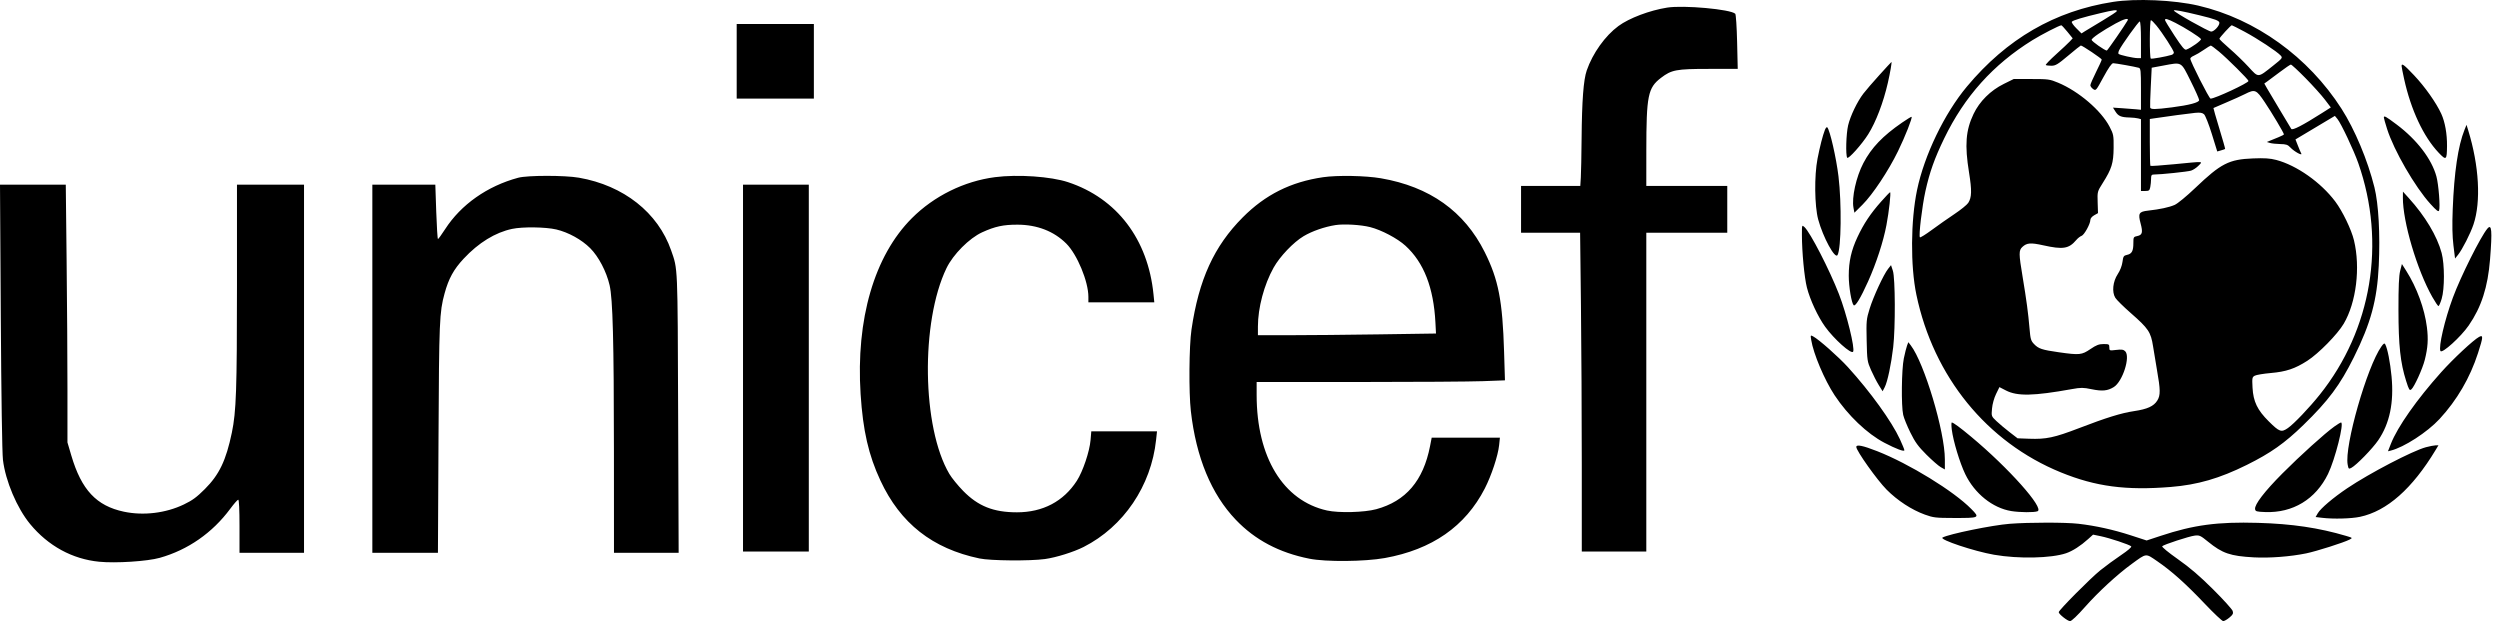<svg width="161" height="40" viewBox="0 0 161 40" fill="none" xmlns="http://www.w3.org/2000/svg">
<path fill-rule="evenodd" clip-rule="evenodd" d="M136.083 0.121C132.331 0.706 129.243 2.495 126.669 5.575C125.221 7.306 123.924 9.998 123.458 12.238C123.047 14.209 123.028 17.131 123.415 18.98C124.517 24.255 127.953 28.479 132.721 30.422C134.962 31.336 136.91 31.594 139.801 31.36C141.524 31.221 142.939 30.811 144.695 29.94C146.224 29.182 147.135 28.54 148.336 27.372C149.946 25.808 150.696 24.802 151.586 23.013C152.681 20.812 153.086 19.321 153.192 17.106C153.288 15.093 153.18 13.137 152.913 12.063C152.48 10.32 151.65 8.34 150.794 7.004C148.653 3.663 145.266 1.224 141.57 0.362C140.009 -0.001 137.559 -0.109 136.083 0.121ZM107.369 0.489C106.241 0.667 104.919 1.166 104.227 1.676C103.371 2.306 102.567 3.433 102.186 4.537C101.976 5.145 101.876 6.471 101.855 8.93C101.846 9.999 101.823 11.121 101.805 11.424L101.771 11.973H99.864H97.956V13.481V14.988H99.857H101.759L101.813 19.645C101.842 22.207 101.867 26.826 101.867 29.911V35.519H103.944H106.022V25.253V14.988H108.629H111.236V13.481V11.973H108.629H106.022L106.023 9.713C106.026 6.153 106.125 5.657 106.967 5.014C107.648 4.494 107.95 4.437 110.045 4.437H111.91L111.87 2.701C111.848 1.746 111.794 0.93 111.751 0.887C111.462 0.597 108.43 0.322 107.369 0.489ZM136.33 0.712C136.33 0.747 135.917 1.021 135.413 1.321C134.909 1.621 134.396 1.931 134.272 2.01L134.048 2.153L133.712 1.817C133.527 1.632 133.398 1.446 133.425 1.402C133.48 1.312 134.141 1.113 135.27 0.846C136.125 0.643 136.33 0.618 136.33 0.712ZM141.651 0.985C142.666 1.232 142.929 1.333 142.929 1.474C142.929 1.668 142.585 2.034 142.402 2.034C142.227 2.034 139.996 0.777 139.996 0.679C139.996 0.614 140.556 0.718 141.651 0.985ZM137.016 1.321C136.855 1.614 135.721 3.256 135.68 3.256C135.549 3.256 134.7 2.659 134.7 2.567C134.7 2.453 135.38 1.99 136.248 1.512C136.789 1.215 137.12 1.132 137.016 1.321ZM140.1 1.474C140.692 1.772 141.663 2.386 141.742 2.513C141.792 2.594 141.123 3.077 140.797 3.196C140.691 3.235 140.519 3.03 140.043 2.305C139.703 1.787 139.426 1.331 139.426 1.291C139.426 1.169 139.573 1.209 140.1 1.474ZM138.875 1.647C139.268 2.127 139.996 3.254 139.996 3.383C139.996 3.441 139.932 3.509 139.853 3.534C139.502 3.643 138.569 3.81 138.512 3.774C138.423 3.72 138.431 1.3 138.52 1.3C138.559 1.3 138.719 1.456 138.875 1.647ZM137.878 2.563V3.745L137.654 3.743C137.393 3.742 136.508 3.543 136.435 3.47C136.407 3.442 136.424 3.337 136.471 3.236C136.626 2.906 137.718 1.382 137.799 1.382C137.846 1.382 137.878 1.856 137.878 2.563ZM47.443 3.948V6.352H49.928H52.413V3.948V1.545H49.928H47.443V3.948ZM133.14 2.047L133.482 2.468L133.297 2.668C133.195 2.778 132.794 3.155 132.406 3.504C132.018 3.854 131.722 4.161 131.748 4.187C131.773 4.212 131.935 4.234 132.106 4.234C132.377 4.234 132.52 4.148 133.193 3.582C133.619 3.223 133.985 2.93 134.006 2.93C134.103 2.93 135.352 3.77 135.352 3.836C135.352 3.877 135.187 4.239 134.985 4.641C134.784 5.042 134.619 5.425 134.619 5.49C134.619 5.556 134.699 5.666 134.798 5.735C134.974 5.858 134.986 5.843 135.463 4.965C135.792 4.36 135.994 4.071 136.09 4.071C136.241 4.071 137.501 4.296 137.735 4.365C137.863 4.403 137.878 4.541 137.878 5.738V7.07L137.572 7.039C137.404 7.023 136.998 6.992 136.671 6.97L136.075 6.931L136.239 7.191C136.422 7.479 136.599 7.553 137.144 7.567C137.346 7.572 137.594 7.598 137.694 7.625L137.878 7.674V9.987V12.299H138.153C138.395 12.299 138.433 12.27 138.478 12.045C138.506 11.905 138.529 11.666 138.529 11.515C138.529 11.291 138.561 11.24 138.699 11.24C139.141 11.24 140.88 11.059 141.103 10.989C141.241 10.946 141.459 10.801 141.586 10.668C141.866 10.376 142.005 10.384 140.014 10.576C139.195 10.655 138.508 10.703 138.487 10.681C138.465 10.66 138.448 9.972 138.448 9.153V7.663L138.713 7.623C139.505 7.502 140.989 7.304 141.363 7.268C141.691 7.237 141.829 7.259 141.942 7.361C142.023 7.435 142.248 8.004 142.441 8.625L142.791 9.755L143.034 9.685C143.168 9.647 143.287 9.605 143.298 9.593C143.31 9.58 143.141 8.985 142.923 8.27C142.705 7.556 142.535 6.965 142.545 6.957C142.554 6.95 142.929 6.788 143.377 6.598C143.825 6.408 144.365 6.165 144.576 6.058C145.22 5.731 145.303 5.765 145.847 6.576C146.315 7.273 147.084 8.565 147.084 8.653C147.084 8.677 146.928 8.76 146.738 8.836C146.547 8.913 146.3 9.014 146.188 9.06L145.984 9.145L146.188 9.207C146.3 9.241 146.596 9.272 146.846 9.277C147.224 9.283 147.333 9.32 147.498 9.496C147.752 9.768 148.319 10.074 148.194 9.871C148.172 9.835 148.08 9.62 147.991 9.393L147.828 8.979L149.097 8.221L150.366 7.463L150.53 7.661C150.763 7.942 151.586 9.686 151.875 10.51C153.673 15.64 152.743 21.224 149.393 25.416C148.715 26.265 147.729 27.298 147.34 27.568C146.917 27.86 146.798 27.819 146.111 27.139C145.376 26.412 145.11 25.861 145.063 24.965C145.03 24.333 145.039 24.286 145.21 24.194C145.311 24.14 145.772 24.064 146.235 24.023C147.222 23.938 147.795 23.746 148.591 23.235C149.317 22.769 150.537 21.527 150.936 20.848C151.745 19.471 152.019 17.238 151.596 15.477C151.43 14.784 150.858 13.599 150.389 12.975C149.462 11.742 147.901 10.644 146.589 10.3C146.186 10.195 145.841 10.172 145.088 10.202C143.542 10.264 143.033 10.524 141.382 12.098C140.809 12.644 140.238 13.114 140.046 13.197C139.687 13.353 139.102 13.479 138.346 13.563C137.744 13.629 137.68 13.737 137.855 14.39C138.011 14.971 137.966 15.137 137.635 15.203C137.401 15.25 137.389 15.272 137.389 15.655C137.389 16.163 137.291 16.346 136.984 16.413C136.764 16.461 136.736 16.505 136.687 16.87C136.655 17.114 136.535 17.424 136.384 17.651C136.065 18.133 135.996 18.811 136.228 19.181C136.311 19.314 136.758 19.754 137.22 20.159C138.365 21.162 138.513 21.383 138.658 22.308C138.722 22.718 138.833 23.393 138.906 23.807C139.136 25.114 139.14 25.454 138.931 25.793C138.703 26.161 138.292 26.349 137.434 26.476C136.606 26.6 135.652 26.895 133.878 27.577C132.297 28.184 131.768 28.296 130.68 28.255L129.933 28.227L129.416 27.829C129.132 27.61 128.751 27.29 128.57 27.118C128.242 26.805 128.241 26.804 128.286 26.31C128.312 26.019 128.42 25.632 128.547 25.372L128.763 24.93L129.186 25.148C129.918 25.525 130.96 25.503 133.437 25.057C134.011 24.953 134.159 24.954 134.692 25.064C135.381 25.207 135.728 25.174 136.127 24.927C136.698 24.574 137.211 22.969 136.863 22.621C136.753 22.511 136.638 22.494 136.283 22.535C135.846 22.587 135.841 22.585 135.841 22.372C135.841 22.172 135.816 22.157 135.47 22.157C135.171 22.157 135.005 22.221 134.619 22.483C134.064 22.86 133.919 22.875 132.582 22.685C131.508 22.533 131.28 22.457 130.995 22.159C130.79 21.946 130.759 21.838 130.701 21.146C130.617 20.156 130.504 19.316 130.256 17.828C130.006 16.335 130.004 16.124 130.24 15.904C130.525 15.638 130.776 15.618 131.585 15.798C132.855 16.081 133.234 16.021 133.706 15.463C133.809 15.341 133.963 15.219 134.05 15.191C134.222 15.136 134.619 14.419 134.619 14.163C134.619 14.069 134.722 13.945 134.865 13.864L135.111 13.725L135.089 13.033C135.067 12.343 135.068 12.338 135.414 11.79C135.994 10.873 136.108 10.505 136.117 9.529C136.124 8.715 136.111 8.649 135.858 8.162C135.312 7.114 133.865 5.876 132.543 5.326C132.007 5.103 131.908 5.089 130.828 5.089H129.682L129.043 5.405C128.189 5.826 127.485 6.527 127.096 7.341C126.593 8.395 126.52 9.34 126.806 11.111C126.993 12.27 126.981 12.719 126.754 13.066C126.673 13.19 126.273 13.514 125.866 13.785C125.46 14.056 124.805 14.515 124.411 14.806C124.017 15.097 123.672 15.311 123.643 15.283C123.554 15.193 123.782 13.282 123.998 12.306C124.271 11.078 124.582 10.204 125.206 8.915C126.518 6.206 128.354 4.161 130.886 2.589C131.474 2.224 132.613 1.638 132.751 1.629C132.776 1.628 132.951 1.816 133.14 2.047ZM144.552 2.043C145.382 2.487 146.641 3.317 146.875 3.576C147.011 3.726 146.994 3.75 146.381 4.237C145.391 5.024 145.458 5.02 144.807 4.31C144.501 3.977 143.954 3.447 143.59 3.134C143.226 2.82 142.929 2.534 142.929 2.499C142.929 2.426 143.661 1.626 143.728 1.626C143.751 1.626 144.122 1.814 144.552 2.043ZM142.904 3.324C143.454 3.783 144.803 5.126 144.803 5.214C144.803 5.344 142.64 6.352 142.361 6.352C142.27 6.352 141.055 3.957 141.055 3.777C141.055 3.725 141.16 3.639 141.289 3.586C141.417 3.533 141.701 3.366 141.92 3.214C142.139 3.063 142.343 2.937 142.375 2.934C142.406 2.932 142.644 3.107 142.904 3.324ZM121.035 4.829C120.621 5.285 120.157 5.824 120.003 6.026C119.604 6.547 119.162 7.469 119.019 8.074C118.891 8.619 118.852 9.988 118.96 10.159C119.032 10.271 119.911 9.288 120.313 8.646C120.812 7.851 121.287 6.604 121.578 5.333C121.729 4.672 121.847 3.986 121.808 3.993C121.796 3.996 121.448 4.372 121.035 4.829ZM141.075 5.211C141.378 5.816 141.625 6.372 141.625 6.447C141.625 6.601 140.987 6.771 139.874 6.914C138.773 7.054 138.493 7.056 138.47 6.92C138.458 6.854 138.476 6.251 138.51 5.58L138.57 4.361L139.303 4.225C140.539 3.995 140.44 3.94 141.075 5.211ZM148.472 5.028C148.946 5.51 149.507 6.132 149.719 6.411L150.105 6.919L149.552 7.271C148.282 8.078 147.624 8.418 147.556 8.299C147.52 8.236 147.192 7.69 146.827 7.085C146.462 6.48 146.086 5.849 145.992 5.682L145.821 5.378L145.989 5.26C146.081 5.195 146.448 4.922 146.804 4.653C147.16 4.384 147.487 4.161 147.531 4.158C147.575 4.155 147.998 4.546 148.472 5.028ZM154.663 4.254C154.664 4.31 154.737 4.686 154.826 5.089C155.265 7.08 156.07 8.799 157.047 9.832C157.538 10.35 157.579 10.317 157.588 9.407C157.595 8.621 157.46 7.86 157.221 7.335C156.896 6.622 156.166 5.588 155.462 4.844C154.821 4.167 154.659 4.048 154.663 4.254ZM122.499 7.892C121.247 8.754 120.524 9.509 120.004 10.498C119.536 11.39 119.241 12.724 119.365 13.386L119.424 13.699L119.943 13.183C120.602 12.525 121.614 11.003 122.231 9.738C122.688 8.802 123.169 7.584 123.107 7.522C123.091 7.506 122.817 7.673 122.499 7.892ZM153.52 7.57C153.52 7.612 153.613 7.94 153.726 8.298C154.164 9.684 155.528 12.045 156.523 13.137C156.908 13.561 157.038 13.66 157.076 13.56C157.16 13.342 157.047 11.882 156.905 11.362C156.6 10.241 155.648 8.998 154.347 8.021C153.642 7.492 153.52 7.425 153.52 7.57ZM158.711 8.369C158.298 9.403 158.048 11.089 157.955 13.484C157.915 14.506 157.929 15.212 158.001 15.802L158.105 16.649L158.298 16.409C158.572 16.068 159.099 15.034 159.293 14.453C159.785 12.988 159.656 10.674 158.954 8.397L158.844 8.038L158.711 8.369ZM117.525 8.364C117.382 8.728 117.202 9.43 117.048 10.222C116.835 11.315 116.857 13.264 117.091 14.132C117.401 15.279 118.179 16.71 118.338 16.426C118.575 16.004 118.609 13.114 118.399 11.362C118.255 10.166 117.847 8.381 117.677 8.201C117.642 8.165 117.574 8.238 117.525 8.364ZM33.374 11.446C31.38 11.983 29.689 13.174 28.663 14.763C28.439 15.11 28.233 15.394 28.205 15.394C28.177 15.395 28.127 14.607 28.094 13.644L28.035 11.892H26.007H23.979V23.746V35.6H26.091H28.203L28.24 28.248C28.277 20.648 28.299 20.111 28.63 18.9C28.891 17.942 29.217 17.348 29.858 16.661C30.82 15.63 31.894 14.97 32.982 14.74C33.657 14.597 35.139 14.617 35.824 14.777C36.605 14.961 37.457 15.431 38.008 15.982C38.549 16.522 39.054 17.486 39.258 18.366C39.464 19.258 39.534 21.93 39.537 29.062L39.54 35.6H41.623H43.705L43.672 26.618C43.637 16.962 43.655 17.374 43.222 16.128C42.375 13.691 40.163 11.945 37.285 11.444C36.372 11.284 33.968 11.286 33.374 11.446ZM64.078 11.409C62.09 11.667 60.152 12.623 58.726 14.05C56.304 16.471 55.113 20.56 55.423 25.383C55.575 27.737 55.935 29.308 56.699 30.946C57.986 33.706 60.047 35.328 63.078 35.965C63.781 36.113 66.321 36.136 67.296 36.002C68.011 35.904 69.139 35.552 69.786 35.224C72.356 33.921 74.138 31.29 74.452 28.329L74.511 27.779H72.395H70.279L70.232 28.338C70.17 29.075 69.737 30.361 69.349 30.962C68.489 32.293 67.159 32.993 65.491 32.993C63.982 32.993 62.992 32.599 62.027 31.614C61.691 31.271 61.29 30.778 61.137 30.519C59.375 27.538 59.281 20.735 60.954 17.269C61.382 16.383 62.421 15.339 63.254 14.959C64.081 14.581 64.619 14.466 65.53 14.469C66.794 14.473 67.874 14.893 68.67 15.688C69.37 16.387 70.092 18.127 70.092 19.115V19.469H72.215H74.337L74.286 18.96C73.933 15.409 71.926 12.772 68.785 11.733C67.675 11.365 65.544 11.219 64.078 11.409ZM85.207 11.412C83.126 11.716 81.488 12.535 80.029 14.002C78.183 15.858 77.205 18 76.732 21.221C76.576 22.276 76.553 25.268 76.691 26.476C77.03 29.458 78.008 31.822 79.584 33.472C80.828 34.774 82.377 35.593 84.328 35.981C85.392 36.193 87.888 36.17 89.181 35.938C92.221 35.391 94.367 33.899 95.619 31.462C96.049 30.625 96.473 29.344 96.544 28.668L96.594 28.186H94.398H92.201L92.094 28.736C91.659 30.961 90.537 32.275 88.627 32.794C87.866 33.001 86.215 33.044 85.46 32.876C82.636 32.248 80.928 29.445 80.928 25.439V24.602L87.507 24.601C91.126 24.601 94.723 24.577 95.502 24.547L96.919 24.494L96.863 22.654C96.764 19.363 96.501 18.009 95.617 16.238C94.304 13.608 92.07 12.02 88.925 11.48C87.936 11.311 86.132 11.278 85.207 11.412ZM0.051 20.386C0.083 25.546 0.137 29.166 0.19 29.612C0.351 30.969 1.091 32.719 1.939 33.747C3.102 35.157 4.659 36.007 6.389 36.176C7.461 36.281 9.491 36.15 10.291 35.924C12.103 35.413 13.68 34.316 14.825 32.769C15.066 32.444 15.299 32.179 15.343 32.179C15.394 32.179 15.424 32.811 15.424 33.89V35.6H17.502H19.579V23.746V11.892H17.42H15.261L15.261 18.389C15.261 25.105 15.212 26.513 14.932 27.859C14.559 29.651 14.121 30.569 13.193 31.495C12.665 32.023 12.392 32.223 11.839 32.488C10.671 33.048 9.239 33.22 7.977 32.953C6.209 32.578 5.246 31.548 4.593 29.337L4.344 28.491V25.093C4.344 23.224 4.32 19.49 4.29 16.794L4.236 11.892H2.118H0L0.051 20.386ZM47.85 23.706V35.519H49.969H52.087V23.706V11.892H49.969H47.85V23.706ZM121.154 12.972C120.465 13.746 120.025 14.405 119.622 15.266C119.223 16.117 119.06 16.839 119.06 17.758C119.06 18.458 119.236 19.517 119.375 19.656C119.481 19.762 119.821 19.201 120.305 18.125C120.832 16.952 121.288 15.553 121.487 14.495C121.655 13.61 121.79 12.381 121.72 12.381C121.697 12.381 121.443 12.646 121.154 12.972ZM154.746 12.721C154.733 14.266 155.655 17.381 156.64 19.123C156.824 19.448 157.003 19.713 157.038 19.713C157.072 19.713 157.165 19.503 157.243 19.245C157.438 18.602 157.437 17.022 157.241 16.291C156.947 15.198 156.182 13.92 155.118 12.747L154.749 12.34L154.746 12.721ZM88.239 14.626C88.964 14.81 89.993 15.352 90.511 15.825C91.696 16.906 92.326 18.523 92.442 20.78L92.478 21.479L88.808 21.533C86.79 21.563 84.209 21.587 83.074 21.587H81.01V21.028C81.01 19.825 81.408 18.331 82.019 17.239C82.423 16.516 83.297 15.6 83.954 15.209C84.5 14.884 85.3 14.606 86.005 14.495C86.547 14.41 87.637 14.474 88.239 14.626ZM116.043 15.118C116.044 16.227 116.199 17.87 116.366 18.522C116.568 19.311 117.072 20.393 117.541 21.045C118.111 21.837 119.227 22.833 119.34 22.65C119.471 22.438 118.93 20.234 118.428 18.939C117.824 17.382 116.575 14.956 116.205 14.621C116.044 14.475 116.043 14.48 116.043 15.118ZM160.186 14.725C159.752 15.241 158.465 17.814 157.966 19.166C157.438 20.592 157.028 22.359 157.166 22.606C157.269 22.79 158.473 21.7 158.984 20.962C159.801 19.779 160.218 18.488 160.359 16.703C160.507 14.832 160.468 14.39 160.186 14.725ZM154.571 17.441C154.49 17.758 154.459 18.458 154.461 19.958C154.463 22.247 154.582 23.353 154.955 24.535C155.137 25.11 155.175 25.171 155.291 25.076C155.478 24.922 156.011 23.753 156.156 23.176C156.354 22.39 156.39 21.839 156.293 21.073C156.143 19.88 155.643 18.515 154.961 17.441L154.683 17.002L154.571 17.441ZM121.593 17.315C121.302 17.683 120.645 19.102 120.402 19.889C120.196 20.555 120.185 20.667 120.213 21.925C120.241 23.205 120.252 23.28 120.494 23.83C120.633 24.145 120.857 24.582 120.993 24.8L121.24 25.197L121.376 24.935C121.556 24.586 121.794 23.463 121.922 22.361C122.069 21.084 122.056 17.907 121.901 17.437L121.782 17.075L121.593 17.315ZM116.641 21.889C116.784 22.786 117.497 24.47 118.15 25.457C119.007 26.753 120.245 27.933 121.356 28.514C122.117 28.913 122.642 29.108 122.642 28.992C122.642 28.946 122.512 28.628 122.354 28.285C121.821 27.132 120.45 25.232 119.008 23.647C118.397 22.977 117.138 21.862 116.765 21.663C116.596 21.572 116.591 21.581 116.641 21.889ZM159.652 21.697C159.286 21.895 157.987 23.106 157.211 23.973C155.644 25.723 154.399 27.494 153.974 28.58L153.785 29.062L153.958 29.02C154.811 28.811 156.316 27.838 157.107 26.983C158.231 25.767 159.071 24.328 159.584 22.738C159.921 21.694 159.93 21.547 159.652 21.697ZM122.815 22.253C122.77 22.372 122.676 22.745 122.606 23.084C122.46 23.794 122.433 26.131 122.566 26.72C122.611 26.922 122.818 27.432 123.027 27.855C123.334 28.479 123.529 28.747 124.063 29.281C124.425 29.642 124.84 30.004 124.985 30.085L125.249 30.233V29.58C125.249 27.799 123.926 23.377 123.053 22.24L122.897 22.037L122.815 22.253ZM153.365 22.31C152.435 23.616 150.969 28.745 151.19 29.921C151.243 30.204 151.259 30.218 151.426 30.13C151.753 29.957 152.786 28.896 153.158 28.352C153.896 27.272 154.176 25.928 154.015 24.238C153.929 23.329 153.751 22.427 153.606 22.169C153.56 22.086 153.499 22.121 153.365 22.31ZM125.695 27.669C125.788 28.409 126.209 29.802 126.562 30.535C127.166 31.786 128.324 32.716 129.527 32.913C130.081 33.003 131.003 33.01 131.218 32.925C131.678 32.743 129.353 30.133 126.939 28.123C126.225 27.528 125.79 27.209 125.696 27.209C125.664 27.209 125.664 27.416 125.695 27.669ZM150.335 27.466C149.709 27.915 148.143 29.33 146.991 30.486C145.835 31.648 145.185 32.494 145.227 32.784C145.248 32.935 145.315 32.955 145.876 32.976C147.659 33.044 149.129 32.153 149.925 30.522C150.38 29.589 150.981 27.209 150.761 27.209C150.724 27.209 150.532 27.325 150.335 27.466ZM119.546 28.785C119.546 29.03 120.889 30.92 121.499 31.533C122.202 32.24 123.11 32.832 123.965 33.142C124.507 33.338 124.664 33.356 125.82 33.358C127.496 33.361 127.514 33.351 126.954 32.781C125.823 31.628 122.951 29.864 120.891 29.056C119.959 28.691 119.546 28.608 119.546 28.785ZM156.229 28.801C155.363 29.035 152.607 30.471 151.163 31.442C150.258 32.05 149.448 32.739 149.265 33.054L149.125 33.297L149.551 33.348C150.268 33.434 151.414 33.404 151.982 33.284C153.719 32.915 155.347 31.477 156.853 28.981L157.037 28.675L156.847 28.681C156.743 28.684 156.464 28.738 156.229 28.801ZM129.427 33.732C128.303 33.819 125.502 34.392 125.099 34.618C124.869 34.746 127.129 35.501 128.418 35.726C129.986 35.999 132.092 35.955 133.054 35.629C133.475 35.486 133.993 35.154 134.479 34.714L134.794 34.43L135.284 34.531C135.861 34.65 137.14 35.075 137.249 35.184C137.295 35.23 137.043 35.448 136.596 35.749C136.196 36.018 135.594 36.458 135.26 36.727C134.635 37.23 132.582 39.297 132.582 39.424C132.582 39.55 133.153 40 133.313 40C133.409 40 133.781 39.647 134.279 39.083C135.135 38.116 136.357 36.991 137.282 36.319C138.256 35.611 138.164 35.621 138.927 36.143C139.853 36.777 140.762 37.59 141.993 38.887C142.574 39.499 143.106 40 143.175 40C143.245 40 143.424 39.898 143.574 39.772C143.801 39.584 143.836 39.511 143.784 39.346C143.749 39.236 143.185 38.613 142.53 37.961C141.668 37.102 141.042 36.565 140.257 36.012C139.63 35.57 139.204 35.219 139.246 35.177C139.356 35.067 140.971 34.539 141.34 34.493C141.639 34.455 141.71 34.488 142.202 34.888C143.119 35.635 143.635 35.812 145.145 35.894C146.151 35.949 147.503 35.846 148.515 35.638C149.182 35.501 150.95 34.938 151.314 34.748C151.518 34.641 151.515 34.639 151.09 34.512C149.336 33.991 147.598 33.734 145.41 33.672C142.813 33.597 141.282 33.802 139.14 34.511L138.243 34.807L137.225 34.476C136.096 34.109 134.953 33.857 133.845 33.73C133.014 33.635 130.674 33.636 129.427 33.732Z" fill="black"/>
</svg>
